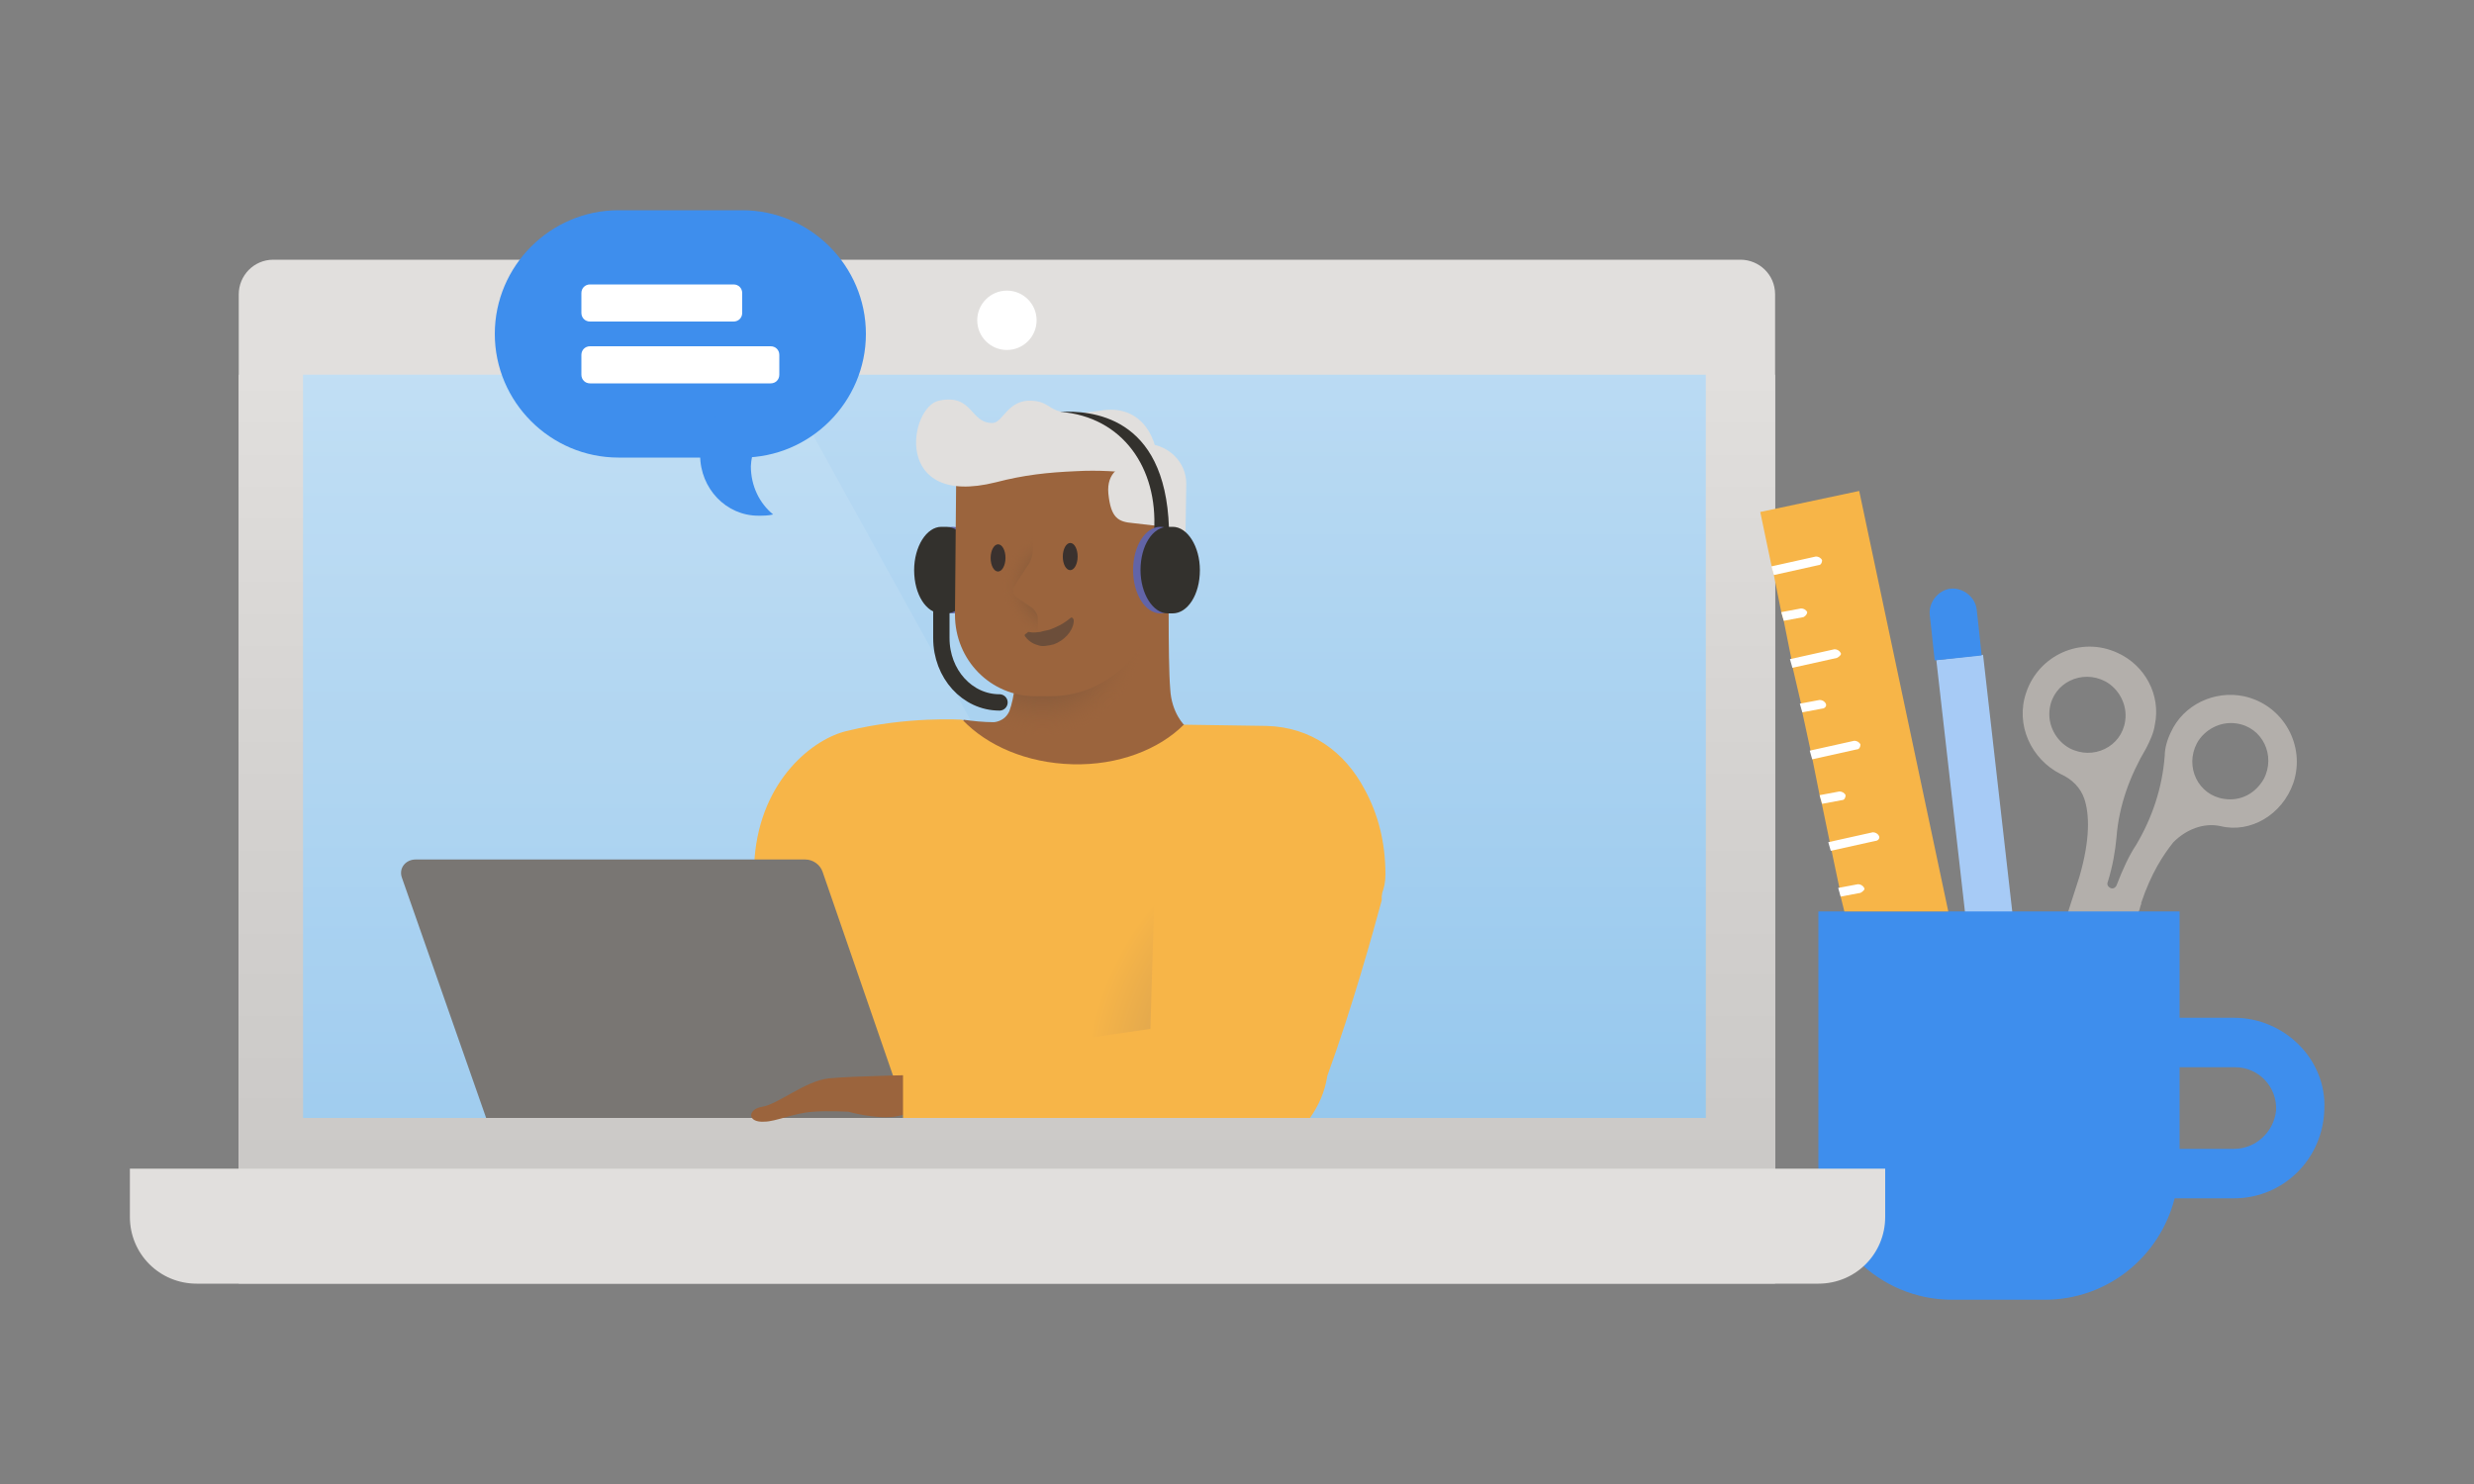 <?xml version="1.0" encoding="utf-8"?>
<!-- Generator: Adobe Illustrator 22.0.1, SVG Export Plug-In . SVG Version: 6.00 Build 0)  -->
<svg version="1.1" id="Layer_1" xmlns="http://www.w3.org/2000/svg" xmlns:xlink="http://www.w3.org/1999/xlink" x="0px" y="0px"
	 viewBox="0 0 200 120" style="enable-background:new 0 0 200 120;" xml:space="preserve">
<rect x="0" y="0" width="200" height="120" fill="#808080" stroke="none"/>
<path style="fill:#B3AFAB;" d="M185.4,63.3c1-3-0.8-6.3-4-7c-2.4-0.5-4.9,0.7-5.9,2.9c-0.3,0.6-0.5,1.3-0.5,1.9
	c-0.2,2.6-1,5-2.3,7.2c-0.6,0.9-1.1,2-1.6,3.3c-0.1,0.2-0.3,0.3-0.5,0.2v0c-0.2-0.1-0.3-0.3-0.2-0.5c0.4-1.3,0.6-2.5,0.7-3.6
	c0.2-2.6,1.1-5,2.4-7.2c0.3-0.6,0.6-1.2,0.7-1.9c0.5-2.4-0.8-4.8-3-5.8c-3-1.4-6.4,0.2-7.4,3.2c-0.9,2.6,0.4,5.4,2.8,6.6
	c0.9,0.4,1.6,1.1,1.9,2c0.4,1.2,0.5,3.2-0.4,6.3l0,0l-1,3.1l5.1,1.7l0.7-2l0,0c0.1-0.2,0.1-0.4,0.2-0.6l0-0.1
	c0.8-2.4,1.8-3.9,2.6-4.9c1-1,2.4-1.6,3.8-1.3C181.9,67.4,184.5,65.9,185.4,63.3z M165.7,57.3c0.3-2.1,2.6-3.2,4.5-2.2
	c1.1,0.6,1.8,1.9,1.6,3.2c-0.3,2.1-2.6,3.2-4.5,2.2C166.2,59.9,165.5,58.6,165.7,57.3z M179.8,64.6c-2.1-0.3-3.2-2.6-2.2-4.5
	c0.6-1.1,1.9-1.8,3.2-1.6c2.1,0.3,3.2,2.6,2.2,4.5C182.3,64.2,181.1,64.8,179.8,64.6z"/>
<rect x="158.2" y="53.1" transform="matrix(0.994 -0.113 0.113 0.994 -6.716 18.474)" style="fill:#A7CBF6;" width="3.8" height="31.1"/>
<path style="fill:#3E8EED;" d="M180.6,82.3l-4.4,0l0-8.6l-29.2,0l0,20.6c0,6,4.9,10.8,10.8,10.8l7.5,0c5.1,0,9.3-3.5,10.5-8.2l4.8,0
	c4,0,7.2-3.2,7.3-7.2C188.1,85.7,184.7,82.3,180.6,82.3z M180.6,92.9l-4.4,0l0-6.6l4.5,0c1.9,0,3.4,1.6,3.3,3.5
	C183.8,91.6,182.3,92.9,180.6,92.9z"/>
<g>
	<defs>
		<rect id="SVGID_97_" x="149.7" y="153.1" width="307.1" height="226.3"/>
	</defs>
	<clipPath id="SVGID_10_">
		<use xlink:href="#SVGID_97_"  style="overflow:visible;"/>
	</clipPath>
	<g style="clip-path:url(#SVGID_10_);">
	</g>
</g>
<path style="fill:#E1DFDD;" d="M143.5,94.9H19.3V23.8c0-1.5,1.2-2.8,2.8-2.8h118.6c1.5,0,2.8,1.2,2.8,2.8V94.9z"/>
<linearGradient id="SVGID_11_" gradientUnits="userSpaceOnUse" x1="81.418" y1="30.321" x2="81.418" y2="103.817">
	<stop  offset="0" style="stop-color:#E1DFDD"/>
	<stop  offset="0.456" style="stop-color:#D4D2D0"/>
	<stop  offset="1" style="stop-color:#C8C6C4"/>
</linearGradient>
<rect x="19.3" y="30.3" style="fill:url(#SVGID_11_);" width="124.2" height="73.5"/>
<linearGradient id="SVGID_12_" gradientUnits="userSpaceOnUse" x1="81.195" y1="0.497" x2="81.195" y2="171.432">
	<stop  offset="0" style="stop-color:#CCE4F6"/>
	<stop  offset="1" style="stop-color:#66AEE5"/>
</linearGradient>
<rect x="24.5" y="30.3" style="fill:url(#SVGID_12_);" width="113.4" height="60.1"/>
<circle style="fill:#FFFFFF;" cx="81.4" cy="25.9" r="2.4"/>
<path style="fill:#E1DFDD;" d="M10.4,94.5h142v3.9c0,3-2.4,5.4-5.4,5.4H15.9c-3,0-5.4-2.4-5.4-5.4V94.5z"/>
<g>
	<defs>
		<rect id="SVGID_8_" x="24.5" y="30.3" width="113.4" height="60.1"/>
	</defs>
	<clipPath id="SVGID_15_">
		<use xlink:href="#SVGID_8_"  style="overflow:visible;"/>
	</clipPath>
	<polygon id="Group_1_1_" style="opacity:0.1;clip-path:url(#SVGID_15_);fill:#FFFFFF;" points="106.6,109.2 -136.9,109.2 
		-136.9,6.7 50,6.7 	"/>
</g>
<path style="fill:#9B643D;" d="M95.3,61c0.7-0.8,1.2-1.4,1.2-1.4l-0.7-0.9l0,0c0,0-1.1-1-1.2-3c-0.2-2.4-0.1-10.1-0.1-10.1
	s-14.4-6.2-13.2-0.4c1.1,5.4,1.1,10.1,0.3,12.3c-0.4,0.9-1.3,0.9-1.3,0.9l0.1,0c-0.9,0-1.8-0.1-2.5-0.2c0,0-1.6,3-0.7,4.2
	c0.9,1.1,11,2.9,13.4,2.2l3.3,2L95.3,61z"/>
<path style="fill:#F7B548;" d="M112,70.7c0,0.6-0.1,1.1-0.3,1.6c0,0.1,0,0.1-0.1,0.2c-1,2.8-4,11.2-6.1,17.9H73.4l0,0H67
	c0,0,0,0,0,0c0-0.2-0.1-0.4-0.1-0.6c-0.1-0.9-0.3-1.7-0.5-2.6c-0.5-2.7-1.2-5.3-1.9-7.6c-1.7-5.6-3.5-9.4-3.5-9.4c0-0.3,0-0.5,0-0.8
	c0.5-6.4,4.8-9.7,7.5-10.3c4.9-1.2,9.3-0.9,9.3-0.9c0,0,0,0,0,0c2,2.1,5.2,3.5,8.9,3.6c3.7,0.1,7-1.2,9-3.2c0,0,0,0,0,0l6.7,0.1
	c3.6,0.1,6.3,2.1,7.9,5.1C111.4,65.8,112,68.1,112,70.7z"/>
<g>
	<ellipse style="fill:#6264A7;" cx="77" cy="46.1" rx="2.2" ry="3.5"/>
	<path style="fill:#33312D;" d="M76.5,49.6c1.2,0,2.2-1.6,2.2-3.5c0-2-1-3.5-2.2-3.5h-0.4c-1.2,0-2.2,1.6-2.2,3.5c0,2,1,3.5,2.2,3.5
		H76.5z"/>
</g>
<radialGradient id="SVGID_17_" cx="-9986.443" cy="-585.448" r="8.018" gradientTransform="matrix(1 0 0 -1 10070.697 -534)" gradientUnits="userSpaceOnUse">
	<stop  offset="0" style="stop-color:#594539"/>
	<stop  offset="0.232" style="stop-color:#5E4739;stop-opacity:0.768"/>
	<stop  offset="0.492" style="stop-color:#6B4D3A;stop-opacity:0.508"/>
	<stop  offset="0.763" style="stop-color:#81583B;stop-opacity:0.237"/>
	<stop  offset="1" style="stop-color:#9B643D;stop-opacity:0"/>
</radialGradient>
<path style="fill:url(#SVGID_17_);" d="M80.4,58.4c0,0,2.4,1.9,7.6,1.9c5.2,0,7.9-1.6,7.9-1.6s-1.1-1-1.2-3
	c-0.2-2.4-0.1-10.1-0.1-10.1s-14.4-6.2-13.2-0.4c1.1,5.4,1.1,10.1,0.3,12.3C81.3,58.4,80.4,58.4,80.4,58.4z"/>
<g>
	<path style="fill:#5D4033;" d="M83.7,41.7c0.1-0.2,0.3-0.5,0.5-0.6c0.3-0.1,0.5-0.1,0.8-0.1c0.5,0.2,0.9,0.6,1,1.1
		c0,0.1-0.1,0.1-0.1,0.1s-0.1,0-0.1-0.1l0,0c-0.3-0.3-0.6-0.5-0.9-0.7s-0.7-0.1-1,0.2l0,0C83.8,41.8,83.7,41.8,83.7,41.7
		C83.7,41.8,83.7,41.8,83.7,41.7z"/>
</g>
<g>
	<path style="fill:#5D4033;" d="M77.5,41.7c0.1-0.2,0.3-0.5,0.5-0.6c0.3-0.1,0.5-0.1,0.8-0.1c0.5,0.2,0.9,0.6,1,1.1
		c0,0.1-0.1,0.1-0.1,0.1s-0.1,0-0.1-0.1l0,0c-0.3-0.3-0.6-0.5-0.9-0.7s-0.7-0.1-1,0.2l0,0C77.6,41.8,77.6,41.8,77.5,41.7
		C77.5,41.8,77.5,41.8,77.5,41.7z"/>
</g>
<g>
	<path style="fill:#E1DFDD;" d="M84.7,45.5l11.1,0.1l0.1-6.5c0-1.7-1.4-3.1-3.1-3.2h-7.9c-2.4,0-4.3,1.9-4.3,4.3v1
		C80.4,43.6,82.3,45.5,84.7,45.5z"/>
	<circle style="fill:#9B643D;" cx="93.4" cy="45.3" r="2.8"/>
	<path style="fill:#9B643D;" d="M83.7,56.3h1.2c4.7,0,8.6-3.8,8.6-8.6l0.1-5.7c0-2-1.6-3.5-3.5-3.5l-12.8-0.1l-0.1,11.3
		C77.2,53.4,80.1,56.3,83.7,56.3z"/>
	<path style="fill:#9B643D;" d="M80.6,49.1l6.2,0.1c2.5,0,4.5-2,4.6-4.5l0.1-5.7c0-0.7-0.5-1.2-1.1-1.2l-10.1-0.1
		c-1.4,0-2.5,1.1-2.5,2.5l-0.1,5.7C77.5,47.7,78.9,49.1,80.6,49.1z"/>
	<path style="fill:#E1DFDD;" d="M80.5,39c2.3-0.6,4.2-0.8,6.5-0.9c3.6-0.2,6.7,0.5,6.7,0.5l-0.1-1.1c-0.1-2.5-1.6-4.8-4.6-4.3
		c-4.6,0.7-3.6-0.7-5.6-0.8c-1.9-0.1-2.3,1.7-3.1,1.8c-1.9,0.1-1.6-2.4-4.4-1.8C73.5,32.9,72.1,41.1,80.5,39z"/>
	
		<ellipse transform="matrix(5.549178e-03 -1 1 5.549178e-03 41.037 131.355)" style="fill:#3A312E;" cx="86.6" cy="45" rx="1.1" ry="0.6"/>
	<g>
		
			<radialGradient id="SVGID_19_" cx="-10147.945" cy="-830.016" r="5.543" gradientTransform="matrix(0.972 1.226054e-02 1.105005e-02 -0.876 9959.431 -555.363)" gradientUnits="userSpaceOnUse">
			<stop  offset="0" style="stop-color:#33312D"/>
			<stop  offset="0.18" style="stop-color:#3F372F;stop-opacity:0.82"/>
			<stop  offset="0.509" style="stop-color:#604734;stop-opacity:0.491"/>
			<stop  offset="0.945" style="stop-color:#94613C;stop-opacity:5.489689e-02"/>
			<stop  offset="1" style="stop-color:#9B643D;stop-opacity:0"/>
		</radialGradient>
		<path style="fill:url(#SVGID_19_);" d="M77.3,55.7l6.6,0.1V50c0-0.3-0.2-0.6-0.4-0.8l-1.3-0.9c-0.3-0.2-0.4-0.5-0.2-0.9l1.1-1.7
			c0.3-0.4,0.4-0.9,0.4-1.4v-6.2H77L77.3,55.7z"/>
	</g>
	<path style="fill:#E1DFDD;" d="M94.1,37.4c0,0-4.8-0.9-4.5,2.5c0.2,2,0.8,2.3,2,2.4c0.9,0.1,2.6,0.3,2.6,0.3L94.1,37.4z"/>
	
		<ellipse transform="matrix(5.549178e-03 -1 1 5.549178e-03 35.137 125.464)" style="fill:#3A312E;" cx="80.6" cy="45.1" rx="1.1" ry="0.6"/>
	<g style="opacity:0.7;">
		<path style="fill:#594539;" d="M86.8,50.3c-0.1,0.8-0.8,1.5-1.6,1.8c-0.4,0.1-0.9,0.2-1.2,0.1c-0.4-0.1-0.8-0.3-1.1-0.7
			c-0.1-0.1-0.1-0.2,0.1-0.3c0.1-0.1,0.1-0.1,0.2-0.1l0,0c0.4,0.1,0.7,0,0.9,0c0.3-0.1,0.5-0.1,0.8-0.2c0.5-0.2,1-0.4,1.6-0.9l0,0
			c0.1-0.1,0.2-0.1,0.3,0.1C86.8,50.2,86.8,50.2,86.8,50.3z"/>
	</g>
</g>
<path style="fill:none;" d="M110.5,65.7c0,1.7-0.2,3.3-0.5,4.9c-2,10-10,17.9-20,19.8c-1.5,0.3-3,0.4-4.5,0.4s-3.1-0.1-4.5-0.4
	c-2-0.4-3.9-1-5.7-1.8c-0.8-0.3-1.5-0.7-2.2-1.1c-0.2-0.1-0.5-0.3-0.8-0.4c-0.1,0-0.1-0.1-0.2-0.1c-3-1.9-5.6-4.4-7.5-7.3
	c-2-3-3.4-6.5-4-10.2c-0.2-1.2-0.3-2.4-0.3-3.7c0-8.9,5.6-28,13.2-40.6c4.3-7,9.2-12,14.2-12c5,0,9.3,5,12.8,12
	c5.9,11.8,9.5,29.2,9.9,38.7C110.5,64.5,110.5,65.2,110.5,65.7z"/>
<path style="fill:#33312D;" d="M85.7,33.3C85.5,33.3,85,33.3,85.7,33.3c2.4-0.1,8.5,0.2,8.8,9.4c0,0.1-1.2,0.2-1.2,0.2
	C93.6,37.9,90.8,33.7,85.7,33.3z"/>
<g>
	<ellipse style="fill:#6264A7;" cx="93.8" cy="46.1" rx="2.2" ry="3.5"/>
	<path style="fill:#33312D;" d="M94.4,49.6c-1.2,0-2.2-1.6-2.2-3.5c0-2,1-3.5,2.2-3.5h0.4c1.2,0,2.2,1.6,2.2,3.5c0,2-1,3.5-2.2,3.5
		H94.4z"/>
</g>
<path style="fill:none;stroke:#33312D;stroke-width:1.321;stroke-linecap:round;stroke-linejoin:round;stroke-miterlimit:10;" d="
	M80.8,56.8c-2.6,0-4.7-2.3-4.7-5.2v-3.9"/>
<radialGradient id="SVGID_20_" cx="110.75" cy="88" r="29.476" gradientUnits="userSpaceOnUse">
	<stop  offset="0" style="stop-color:#977A61"/>
	<stop  offset="0.24" style="stop-color:#B58C59"/>
	<stop  offset="0.781" style="stop-color:#F7B548"/>
</radialGradient>
<path style="fill:url(#SVGID_20_);" d="M104.3,86.9c0,1.2-0.2,2.4-0.5,3.5H64.2c-0.3-1.1-0.5-2.3-0.5-3.5c0-8.9,9.1-16.1,20.3-16.1
	C95.2,70.8,104.3,78,104.3,86.9z"/>
<path style="fill:#797673;" d="M73.4,90.4H39.3l0,0L32.5,71c-0.3-0.8,0.3-1.5,1.1-1.5h31.5c0.6,0,1.2,0.4,1.4,1L72.2,87l0,0.1
	l0.8,2.3l0.2,0.7L73.4,90.4L73.4,90.4z"/>
<g>
	<path style="fill:#9B643D;" d="M75.2,89.5c0,0-1.7,0.6-2.9,0.8c-1.6,0.2-3.7-0.4-3.7-0.4s-1.6-0.1-2.9,0c-1.5,0.1-3,0.8-3.9,0.8
		c-1.4,0.1-1.4-1-0.2-1.2c1.3-0.2,3.5-2.1,5.4-2.3c2-0.2,8.2-0.3,8.2-0.3L75.2,89.5z"/>
	<path style="fill:#F7B548;" d="M111.7,72.5c0,0.1,0,0.2,0,0.3c-0.7,2.6-2.4,8.7-4.4,14.2c-0.2,1.3-0.7,2.4-1.4,3.4H73.4l0,0h-0.4
		v-0.3l0-0.8l0-1.8V87l0-0.9l20-2.9l0.5-16.9l0.1-3.8l1.3,0.6l15.2,7.5l0.9,0.4C111.4,71.3,111.8,71.9,111.7,72.5z"/>
</g>
<g>
	<path style="fill:#3E8EED;" d="M60,37H50c-5.5,0-10-4.5-10-10v0c0-5.5,4.5-10,10-10h10c5.5,0,10,4.5,10,10v0C70,32.5,65.5,37,60,37
		z"/>
	<path style="fill:#3E8EED;" d="M62.5,41.6c-0.4,0.1-0.8,0.1-1.2,0.1c-2.6,0-4.7-2.2-4.7-4.9c0-2.6,2.2-4.7,4.9-4.7
		c1.1,0,2.1,0.4,3,1.1c-2.1,0.4-3.7,2.3-3.8,4.5C60.7,39.3,61.4,40.7,62.5,41.6z"/>
	<path style="fill:#FFFFFF;" d="M59.3,26H47.7c-0.4,0-0.7-0.3-0.7-0.7v-1.6c0-0.4,0.3-0.7,0.7-0.7h11.6c0.4,0,0.7,0.3,0.7,0.7v1.6
		C60,25.7,59.7,26,59.3,26z"/>
	<path style="fill:#FFFFFF;" d="M62.3,31H47.7c-0.4,0-0.7-0.3-0.7-0.7v-1.6c0-0.4,0.3-0.7,0.7-0.7h14.6c0.4,0,0.7,0.3,0.7,0.7v1.6
		C63,30.7,62.7,31,62.3,31z"/>
</g>
<path style="fill:#3E8EED;" d="M159.9,50.2l-0.1-0.9c-0.1-1-1.1-1.8-2.1-1.7v0c-1,0.1-1.8,1.1-1.7,2.1l0.1,0.9l0.3,2.8l3.8-0.4
	L159.9,50.2z"/>
<path style="fill:#3E8EED;" d="M153.5,75c0-0.2-0.2-0.3-0.5-0.3l-3.6,0.8l0.2,0.8l3.6-0.8C153.4,75.4,153.5,75.3,153.5,75
	C153.5,75.1,153.5,75,153.5,75z"/>
<g>
	<polygon style="fill:#F7B548;" points="157.5,73.7 149.1,73.7 148.8,72.5 148.7,71.8 147.9,68 147.3,65.1 147.1,64.3 146.5,61.3 
		145.7,57.6 145.6,56.9 144.9,53.9 144.8,53.2 144.2,50.2 144,49.5 143.4,46.5 143.2,45.7 142.3,41.4 150.3,39.7 	"/>
	<path style="fill:#FFFFFF;" d="M147,45.7l-3.6,0.8l-0.2-0.7l3.6-0.8c0.2,0,0.4,0.1,0.5,0.3l0,0C147.3,45.5,147.2,45.7,147,45.7z"/>
	<path style="fill:#FFFFFF;" d="M148.5,53.2l-3.6,0.8l-0.2-0.7l3.6-0.8c0.2,0,0.4,0.1,0.5,0.3l0,0C148.9,52.9,148.7,53.1,148.5,53.2
		z"/>
	<path style="fill:#FFFFFF;" d="M151.6,68l-3.6,0.8l-0.2-0.7l3.6-0.8c0.2,0,0.4,0.1,0.5,0.3l0,0C152,67.8,151.8,68,151.6,68z"/>
	<path style="fill:#FFFFFF;" d="M150.1,60.6l-3.6,0.8l-0.2-0.7l3.6-0.8c0.2,0,0.4,0.1,0.5,0.3v0C150.4,60.4,150.3,60.6,150.1,60.6z"
		/>
	<path style="fill:#FFFFFF;" d="M145.8,49.9l-1.6,0.3l-0.2-0.7l1.6-0.3c0.2,0,0.4,0.1,0.5,0.3l0,0C146.1,49.6,146,49.8,145.8,49.9z"
		/>
	<path style="fill:#FFFFFF;" d="M147.3,57.3l-1.6,0.3l-0.2-0.7l1.6-0.3c0.2,0,0.4,0.1,0.5,0.3l0,0C147.7,57.1,147.5,57.3,147.3,57.3
		z"/>
	<path style="fill:#FFFFFF;" d="M150.4,72.2l-1.6,0.3l-0.2-0.7l1.6-0.3c0.2,0,0.4,0.1,0.5,0.3l0,0C150.8,71.9,150.6,72.1,150.4,72.2
		z"/>
	<path style="fill:#FFFFFF;" d="M148.9,64.7l-1.6,0.3l-0.2-0.7l1.6-0.3c0.2,0,0.4,0.1,0.5,0.3l0,0C149.2,64.5,149.1,64.7,148.9,64.7
		z"/>
</g>
</svg>
